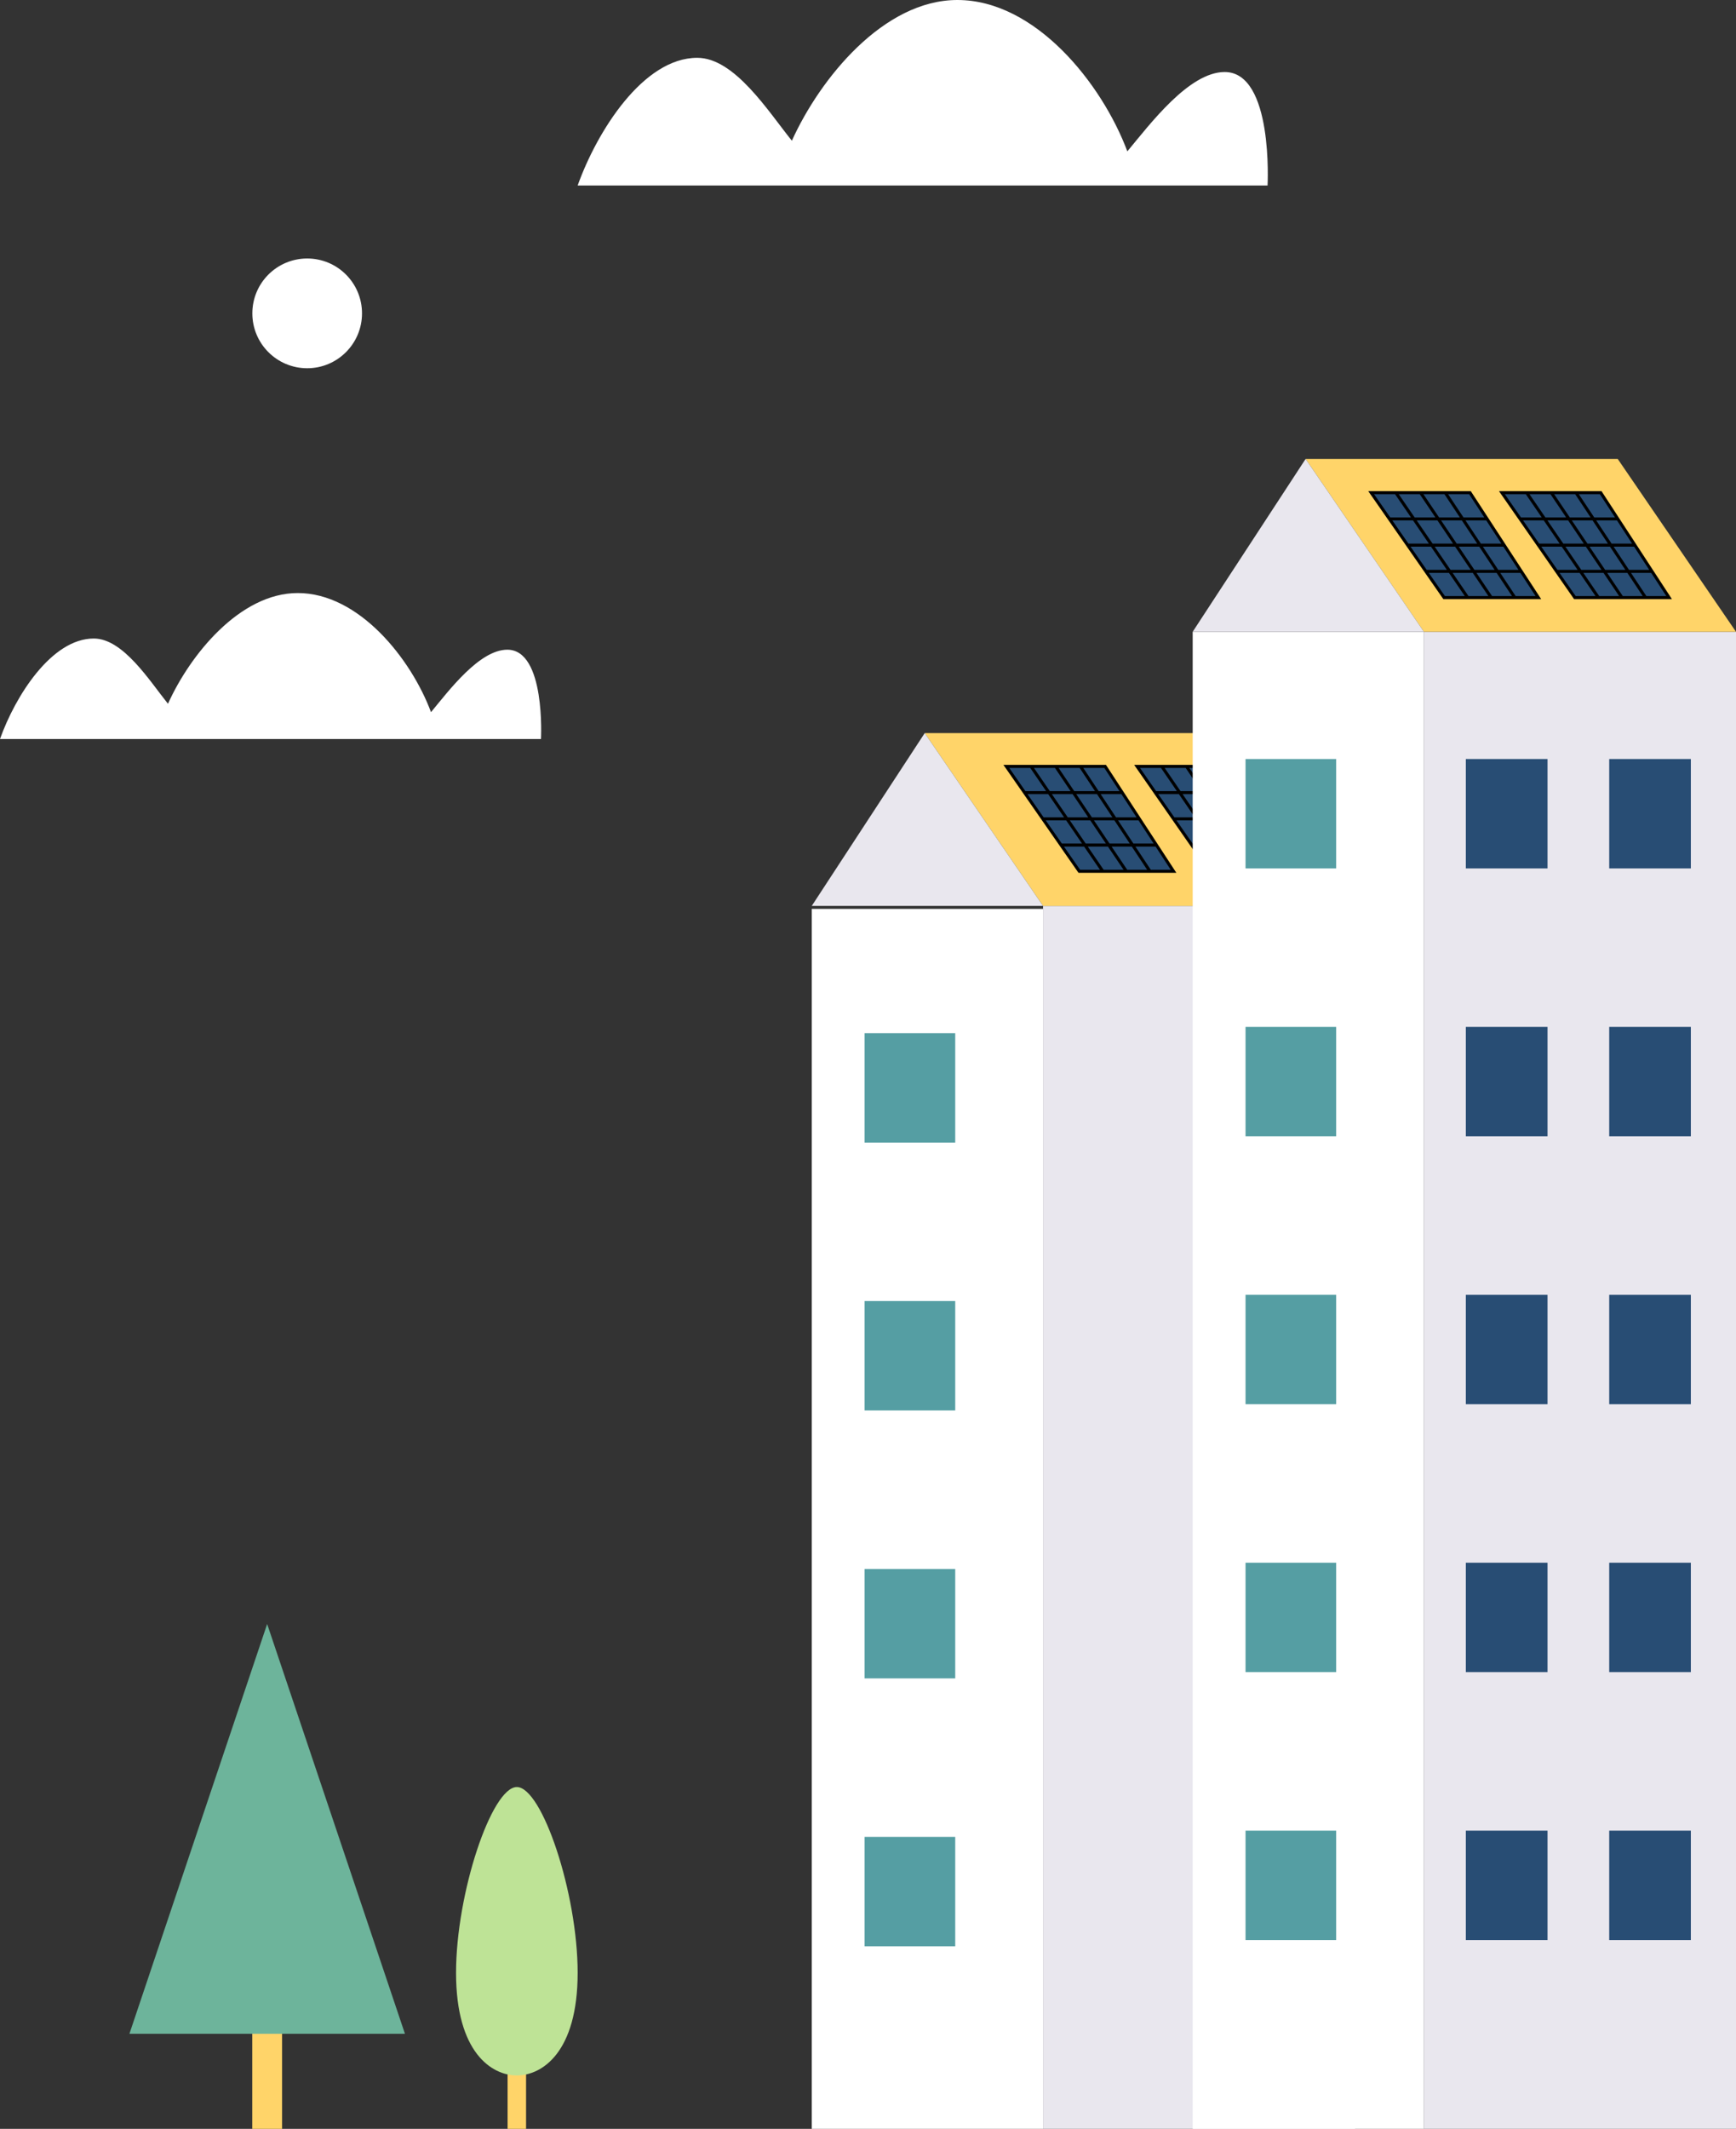 <svg xmlns="http://www.w3.org/2000/svg" width="571" height="700" fill="none"><rect width="100%" height="100%" fill="#333333" stroke="none"/><path fill="#fff" d="M343.059 298.856H267v401.143h76.059V298.856Z"/><path fill="#E9E7EE" d="M445.718 297.881H343.073V700h102.645V297.881Z"/><path fill="#FFD469" d="M445.703 297.881H343.074l-38.918-56.83H406.8l38.903 56.83Z"/><path fill="#E9E7EE" d="m267 297.881 37.156-56.83 38.918 56.83H267Z"/><path fill="#559EA3" d="M314.192 339.721h-29.81v35.973h29.81v-35.973ZM314.192 427.804h-29.81v35.973h29.81v-35.973ZM314.192 515.904h-29.81v35.973h29.81v-35.973ZM314.192 603.988h-29.81v35.973h29.81v-35.973Z"/><path fill="#284D74" d="M355 286.5 331 252h32.5l22.5 34.5h-31Z"/><path stroke="#000" d="m347.25 252 23.25 34.5M347.25 252h8.125m-8.125 0h-8.125m31.375 34.5h7.75m-7.75 0h-7.75M343 269.25h31.75m-31.75 0-6-8.625m6 8.625 6 8.625m25.75-8.625-5.625-8.625m5.625 8.625 5.625 8.625M337 260.625 331 252h8.125M337 260.625h32.125m0 0L363.5 252h-8.125M349 277.875l6 8.625h7.75M349 277.875h31.375m0 0L386 286.5h-7.75M355.375 252l22.875 34.5M339.125 252l23.625 34.5"/><path fill="#284D74" d="M398 286.5 374 252h32.5l22.5 34.5h-31Z"/><path stroke="#000" d="m390.25 252 23.25 34.5M390.25 252h8.125m-8.125 0h-8.125m31.375 34.5h7.75m-7.75 0h-7.75M386 269.25h31.75m-31.75 0-6-8.625m6 8.625 6 8.625m25.75-8.625-5.625-8.625m5.625 8.625 5.625 8.625M380 260.625 374 252h8.125M380 260.625h32.125m0 0L406.5 252h-8.125M392 277.875l6 8.625h7.75M392 277.875h31.375m0 0L429 286.5h-7.75M398.375 252l22.875 34.5M382.125 252l23.625 34.5"/><path fill="#fff" d="M468.371 207.736h-76.075v492.263h76.075V207.736Z"/><path fill="#E9E7EE" d="M571 207.736H468.355v492.263H571V207.736Z"/><path fill="#FFD469" d="M570.999 207.736H468.354l-38.918-56.83h102.66l38.903 56.83Z"/><path fill="#E9E7EE" d="m392.296 207.736 37.141-56.83 38.918 56.83h-76.059Z"/><path fill="#284D74" d="M509.004 249.576h-26.869v35.973h26.869v-35.973ZM556.15 249.576h-26.853v35.973h26.853v-35.973Z"/><path fill="#559EA3" d="M439.488 249.576h-29.81v35.973h29.81v-35.973Z"/><path fill="#284D74" d="M509.004 337.66h-26.869v35.972h26.869V337.66ZM556.15 337.66h-26.853v35.972h26.853V337.66Z"/><path fill="#559EA3" d="M439.488 337.66h-29.81v35.972h29.81V337.66Z"/><path fill="#284D74" d="M509.004 425.759h-26.869v35.973h26.869v-35.973ZM556.15 425.76h-26.853v35.973h26.853V425.76Z"/><path fill="#559EA3" d="M439.488 425.759h-29.81v35.973h29.81v-35.973Z"/><path fill="#284D74" d="M509.004 513.843h-26.869v35.973h26.869v-35.973ZM556.15 513.843h-26.853v35.973h26.853v-35.973Z"/><path fill="#559EA3" d="M439.488 513.843h-29.81v35.973h29.81v-35.973Z"/><path fill="#284D74" d="M509.004 601.942h-26.869v35.973h26.869v-35.973ZM556.15 601.942h-26.853v35.973h26.853v-35.973Z"/><path fill="#559EA3" d="M439.488 601.942h-29.81v35.973h29.81v-35.973Z"/><path fill="#284D74" d="M475 196.5 451 162h32.5l22.5 34.5h-31Z"/><path stroke="#000" d="m467.25 162 23.25 34.5M467.25 162h8.125m-8.125 0h-8.125m31.375 34.5h7.75m-7.75 0h-7.75M463 179.25h31.75m-31.75 0-6-8.625m6 8.625 6 8.625m25.75-8.625-5.625-8.625m5.625 8.625 5.625 8.625M457 170.625 451 162h8.125M457 170.625h32.125m0 0L483.5 162h-8.125M469 187.875l6 8.625h7.75M469 187.875h31.375m0 0L506 196.5h-7.75M475.375 162l22.875 34.5M459.125 162l23.625 34.5"/><path fill="#284D74" d="M518 196.5 494 162h32.5l22.5 34.5h-31Z"/><path stroke="#000" d="m510.25 162 23.25 34.5M510.25 162h8.125m-8.125 0h-8.125m31.375 34.5h7.75m-7.75 0h-7.75M506 179.25h31.75m-31.75 0-6-8.625m6 8.625 6 8.625m25.75-8.625-5.625-8.625m5.625 8.625 5.625 8.625M500 170.625 494 162h8.125M500 170.625h32.125m0 0L526.5 162h-8.125M512 187.875l6 8.625h7.75M512 187.875h31.375m0 0L549 196.5h-7.75M518.375 162l22.875 34.5M502.125 162l23.625 34.5"/><path fill="#fff" d="M119.071 103.041c0 9.957-8.07 18.042-18.028 18.042-9.957 0-18.043-8.069-18.043-18.042C83 93.069 91.07 85 101.043 85c9.974 0 18.028 8.07 18.028 18.041ZM416.921 61s2.001-37.318-14.108-37.318c-11.745 0-24.598 17.192-32.013 26.087C362.457 27.475 340.572 0 314.9 0c-24.304 0-45.194 25.838-54.441 46.27-7.766-9.63-18.821-27.261-31.12-27.261C211.58 19.009 196.376 43.154 190 61h226.921ZM177.938 242.988s1.572-29.358-11.065-29.358c-9.207 0-19.282 13.521-25.107 20.539C135.228 216.625 118.065 195 97.937 195c-19.056 0-35.444 20.324-42.686 36.412-6.086-7.579-14.756-21.458-24.404-21.458C16.924 209.954 4.99 228.953 0 243h177.938v-.012Z"/><path fill="#FFD469" d="M92.781 655.738h-9.81V700h9.81v-44.262Z"/><path fill="#6DB49B" d="M87.872 534 42.567 668.737h90.626L87.872 534Z"/><path fill="#FFD469" d="M173.033 676.956h-6.078v23.241h6.078v-23.241Z"/><path fill="#BEE396" d="M169.997 587.605c-8.282 0-19.997 34.903-19.997 61.09 0 26.188 11.721 33.744 19.997 33.744S190 674.883 190 648.695c0-26.187-11.715-61.09-20.003-61.09Z"/></svg>
